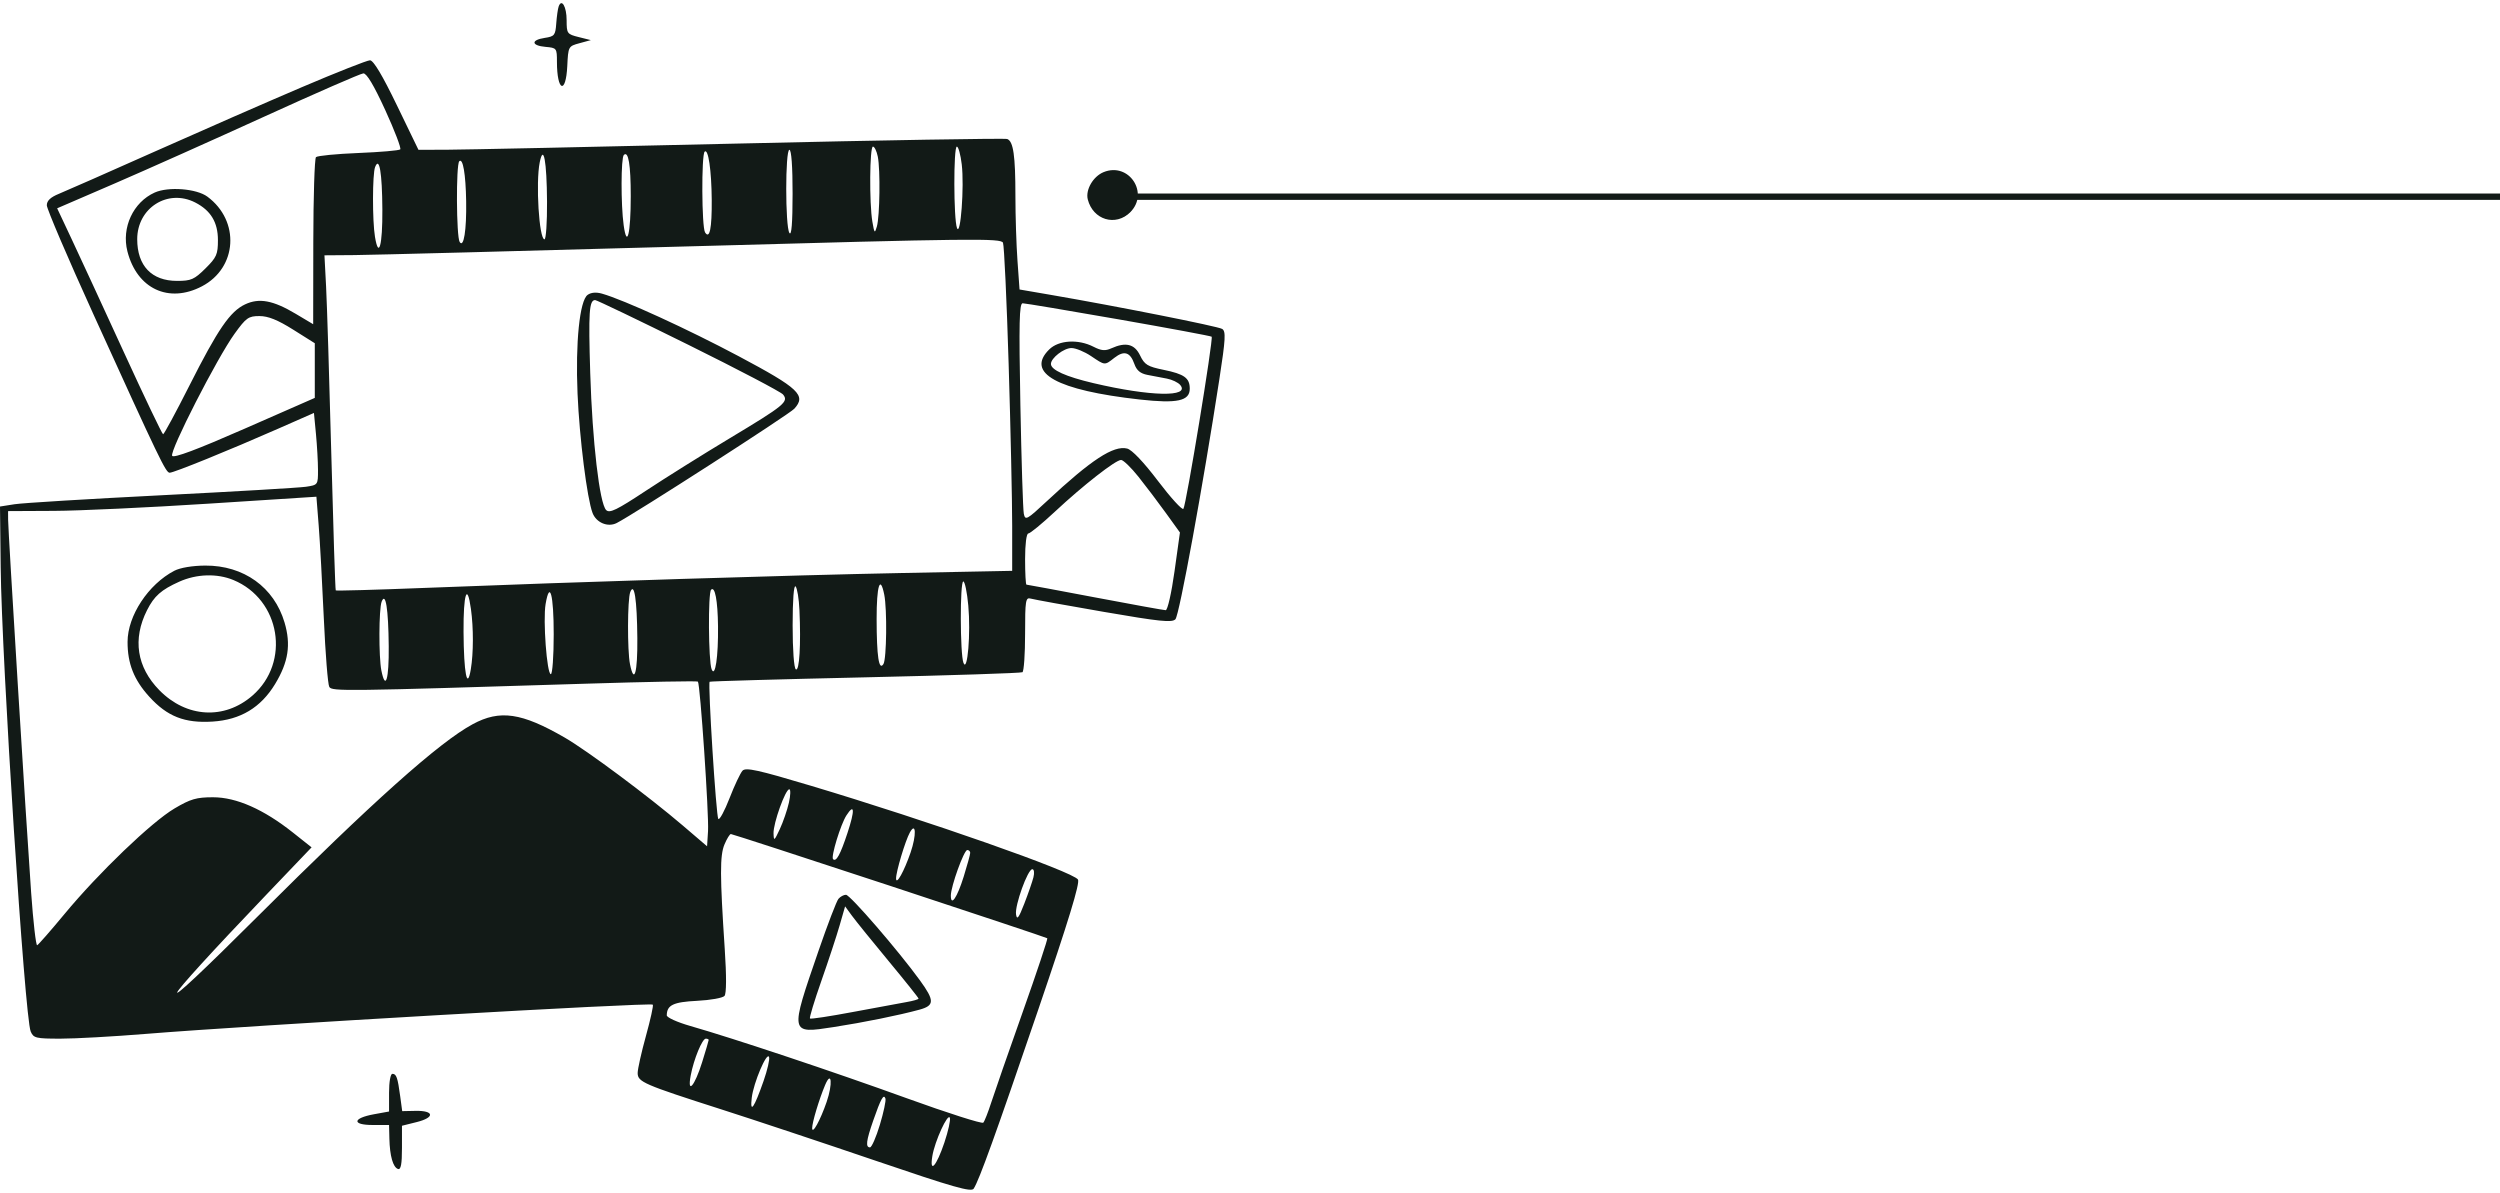 <svg width="394" height="188" viewBox="0 0 394 188" fill="none" xmlns="http://www.w3.org/2000/svg">
<path fill-rule="evenodd" clip-rule="evenodd" d="M88.043 1.028C87.915 1.392 87.745 2.596 87.665 3.705C87.531 5.559 87.385 5.741 85.846 5.973C83.635 6.305 83.721 7.192 85.983 7.389C87.734 7.542 87.774 7.595 87.774 9.741C87.774 14.391 89.182 14.971 89.403 10.412C89.554 7.318 89.57 7.289 91.336 6.808L93.117 6.322L91.209 5.845C89.371 5.386 89.301 5.288 89.301 3.181C89.301 1.051 88.51 -0.301 88.043 1.028ZM47.576 13.738C42.119 16.065 31.701 20.625 24.424 23.87C17.148 27.115 10.335 30.119 9.286 30.545C7.958 31.085 7.378 31.634 7.378 32.352C7.378 32.919 10.684 40.651 14.724 49.534C25.177 72.518 26.132 74.503 26.74 74.503C27.398 74.503 36.074 70.981 43.82 67.57L49.478 65.079L49.796 68.405C49.97 70.234 50.115 72.789 50.117 74.081C50.12 76.41 50.104 76.432 48.212 76.714C47.163 76.87 36.916 77.472 25.442 78.052C13.967 78.632 3.549 79.269 2.29 79.468L0 79.828L0.107 89.385C0.274 104.231 3.902 160.376 4.836 162.559C5.283 163.606 5.648 163.693 9.538 163.693C11.858 163.693 17.873 163.358 22.906 162.948C39.768 161.576 102.503 157.956 102.884 158.333C103.005 158.453 102.518 160.672 101.8 163.264C101.083 165.855 100.496 168.483 100.496 169.104C100.495 170.51 101.407 170.907 113.725 174.851C118.902 176.508 129.857 180.155 138.069 182.953C150.29 187.118 153.082 187.913 153.455 187.331C154.33 185.966 156.874 178.915 163.595 159.215C168.406 145.115 170.228 139.15 169.888 138.616C169.1 137.379 146.341 129.387 127.77 123.826C119.464 121.339 117.534 120.914 117.024 121.458C116.682 121.823 115.761 123.772 114.977 125.79C114.193 127.807 113.396 129.281 113.205 129.065C112.865 128.682 111.543 107.737 111.84 107.444C111.922 107.362 122.953 107.049 136.352 106.748C149.752 106.446 160.905 106.084 161.136 105.942C161.367 105.801 161.555 103.076 161.555 99.886C161.555 94.603 161.635 94.11 162.446 94.341C162.935 94.481 168.118 95.421 173.963 96.431C182.788 97.956 184.701 98.153 185.244 97.597C185.855 96.97 189.572 76.668 192.176 59.735C193.149 53.414 193.215 52.207 192.612 51.838C191.935 51.424 176.072 48.272 165.57 46.465L160.679 45.623L160.354 41.089C160.175 38.596 160.029 34.011 160.029 30.901C160.029 24.519 159.707 22.276 158.74 21.908C158.373 21.769 139.336 22.09 116.436 22.622C93.535 23.154 72.807 23.594 70.373 23.599L65.947 23.609L62.533 16.555C60.252 11.84 58.851 9.501 58.309 9.503C57.863 9.505 53.033 11.411 47.576 13.738ZM60.724 17.368C62.197 20.587 63.258 23.365 63.08 23.541C62.903 23.717 59.933 23.974 56.479 24.113C53.026 24.252 50.02 24.545 49.798 24.766C49.576 24.987 49.386 31.002 49.376 38.133L49.357 51.097L46.6 49.454C43.039 47.331 40.843 46.922 38.629 47.967C36.254 49.088 34.349 51.866 29.849 60.772C27.713 64.998 25.848 68.449 25.704 68.441C25.56 68.432 22.769 62.593 19.502 55.465C16.234 48.337 12.537 40.328 11.284 37.667L9.008 32.828L17.988 28.952C22.927 26.82 33.609 22.047 41.724 18.345C49.84 14.644 56.833 11.593 57.263 11.565C57.785 11.532 58.932 13.455 60.724 17.368ZM138.34 24.68C138.755 26.737 138.658 34.09 138.194 35.703C137.865 36.848 137.8 36.779 137.487 34.947C136.986 32.018 137.054 23.105 137.577 23.105C137.821 23.105 138.165 23.814 138.34 24.68ZM151.572 25.913C151.984 29.39 151.389 37.369 150.824 35.937C150.281 34.563 150.26 23.105 150.8 23.105C151.041 23.105 151.388 24.369 151.572 25.913ZM112.169 31.504C112.201 36.011 111.842 37.759 111.118 36.627C110.585 35.795 110.528 24.424 111.053 23.901C111.621 23.337 112.136 26.844 112.169 31.504ZM124.912 30.538C124.906 35.197 124.742 37.219 124.41 36.711C123.745 35.692 123.745 23.609 124.41 23.609C124.725 23.609 124.916 26.25 124.912 30.538ZM86.212 31.797C86.231 35.054 86.051 37.718 85.811 37.718C84.964 37.718 84.411 28.798 85.06 25.585C85.66 22.611 86.173 25.375 86.212 31.797ZM99.406 30.916C99.406 36.844 98.813 39.27 98.289 35.484C97.838 32.232 97.857 24.878 98.317 24.423C99.032 23.715 99.406 25.946 99.406 30.916ZM73.467 31.735C73.538 36.284 73.083 39.134 72.445 38.137C71.913 37.306 71.857 25.936 72.382 25.412C72.955 24.84 73.399 27.428 73.467 31.735ZM60.261 33.028C60.297 38.653 59.69 40.893 59.096 37.33C58.674 34.803 58.686 27.437 59.114 26.333C59.784 24.605 60.224 27.177 60.261 33.028ZM173.924 27.13C172.275 27.805 171.051 29.916 171.434 31.429C172.251 34.652 175.817 35.734 178.115 33.458C181.174 30.43 177.909 25.502 173.924 27.13ZM177.228 28.749C177.563 29.081 177.838 29.943 177.838 30.664C177.838 31.384 177.563 32.246 177.228 32.578C175.789 34.004 172.75 32.704 172.75 30.664C172.75 28.623 175.789 27.324 177.228 28.749ZM24.381 30.344C20.987 31.867 19.128 35.871 20.078 39.608C21.579 45.511 26.59 47.864 31.823 45.124C37.408 42.2 37.856 34.816 32.682 30.99C30.97 29.724 26.532 29.378 24.381 30.344ZM30.765 31.913C33.221 33.171 34.346 35.035 34.346 37.846C34.346 40.09 34.137 40.564 32.371 42.313C30.614 44.052 30.119 44.269 27.905 44.269C23.898 44.269 21.625 41.889 21.625 37.695C21.625 32.76 26.453 29.705 30.765 31.913ZM158.963 57.411C159.27 67.505 159.521 78.958 159.52 82.863V89.963L142.092 90.308C124.412 90.659 91.591 91.684 66.727 92.662C59.209 92.958 52.993 93.132 52.915 93.048C52.836 92.964 52.52 83.258 52.211 71.48C51.902 59.701 51.533 47.853 51.391 45.151L51.133 40.238L55.842 40.202C58.432 40.181 82.419 39.556 109.145 38.812C153.406 37.58 157.769 37.53 158.072 38.26C158.256 38.699 158.657 47.318 158.963 57.411ZM92.607 46.475C91.352 47.384 90.677 54.008 91.02 62.028C91.321 69.048 92.522 78.59 93.39 80.851C93.977 82.38 95.8 83.139 97.188 82.431C99.945 81.025 124.362 65.313 125.181 64.417C127.105 62.311 125.934 61.204 116.434 56.149C108.371 51.859 98.316 47.255 94.874 46.278C93.949 46.015 93.146 46.085 92.607 46.475ZM108.51 54.355C116.354 58.24 123.055 61.755 123.4 62.166C124.349 63.299 123.639 63.884 115.072 69.03C110.833 71.577 104.851 75.321 101.779 77.351C97.2 80.377 96.075 80.924 95.533 80.388C94.488 79.352 93.351 69.585 93.021 58.803C92.726 49.17 92.852 47.292 93.793 47.292C94.042 47.292 100.665 50.471 108.51 54.355ZM176.299 50.331C184.253 51.726 190.85 52.955 190.958 53.063C191.255 53.357 186.922 79.73 186.501 80.195C186.301 80.415 184.498 78.434 182.494 75.794C180.226 72.806 178.392 70.879 177.636 70.692C175.495 70.16 171.974 72.466 165.018 78.954C161.821 81.936 161.58 82.068 161.353 80.969C161.22 80.323 160.976 72.595 160.811 63.795C160.568 50.822 160.637 47.796 161.175 47.796C161.54 47.796 168.346 48.937 176.299 50.331ZM46.205 51.952L49.611 54.093V58.401V62.709L38.552 67.562C31.014 70.87 27.378 72.232 27.133 71.839C26.689 71.128 34.217 56.402 36.971 52.594C38.796 50.069 39.158 49.812 40.89 49.812C42.26 49.812 43.757 50.414 46.205 51.952ZM165.349 55.08C161.614 58.778 166.552 61.505 179.619 62.963C185.522 63.622 187.506 63.194 187.506 61.263C187.506 59.572 186.652 58.955 183.383 58.286C180.852 57.769 180.381 57.481 179.678 56.02C178.804 54.206 177.425 53.866 175.134 54.9C174.177 55.332 173.564 55.277 172.337 54.648C169.917 53.409 166.845 53.598 165.349 55.08ZM171.938 56.111C174.187 57.622 174.06 57.612 175.628 56.391C177.165 55.194 178.116 55.487 178.776 57.361C179.136 58.383 179.719 58.868 180.847 59.085C181.711 59.25 183.089 59.514 183.909 59.67C184.729 59.827 185.67 60.276 186 60.67C187.64 62.627 181.308 62.495 172.333 60.384C167.965 59.357 165.626 58.302 165.626 57.359C165.626 56.429 167.662 54.851 168.862 54.851C169.523 54.851 170.907 55.418 171.938 56.111ZM179.418 75.133C180.579 76.588 182.526 79.161 183.744 80.851L185.958 83.922L185.103 90.047C184.628 93.453 184.011 96.169 183.715 96.167C183.421 96.165 178.412 95.258 172.582 94.151C166.753 93.045 161.887 92.139 161.769 92.139C161.652 92.139 161.555 90.325 161.555 88.108C161.555 85.765 161.768 84.077 162.063 84.077C162.342 84.077 164.231 82.527 166.261 80.633C170.694 76.495 175.821 72.488 176.682 72.488C177.025 72.487 178.256 73.678 179.418 75.133ZM51.035 97.475C51.282 103.042 51.671 107.895 51.899 108.261C52.34 108.967 54.005 108.946 92.541 107.744C102.019 107.449 109.87 107.302 109.988 107.419C110.348 107.775 111.747 128.416 111.586 130.979L111.435 133.376L107.619 130.113C102.231 125.508 92.535 118.286 88.992 116.239C82.198 112.315 78.793 111.818 74.513 114.125C69.196 116.99 58.686 126.387 40.525 144.513C23.05 161.954 23.923 159.892 42.041 140.934L49.105 133.542L46.178 131.22C41.547 127.546 37.255 125.649 33.574 125.649C30.958 125.649 30.039 125.916 27.506 127.412C23.882 129.554 15.565 137.533 10.173 144.041C7.992 146.674 6.05 148.892 5.858 148.969C5.665 149.046 5.237 145.305 4.906 140.654C4.128 129.725 1.287 83.744 1.279 81.936L1.272 80.55L8.523 80.514C12.511 80.494 23.445 79.984 32.82 79.38L49.866 78.282L50.225 82.817C50.423 85.312 50.787 91.907 51.035 97.475ZM27.477 89.951C23.372 92.087 20.113 97.038 20.104 101.151C20.096 104.575 21.11 107.14 23.517 109.791C26.359 112.921 29.098 113.999 33.507 113.721C37.898 113.444 41.108 111.514 43.357 107.799C45.453 104.338 45.875 101.592 44.845 98.109C43.2 92.542 38.402 89.099 32.339 89.136C30.324 89.148 28.399 89.471 27.477 89.951ZM36.78 91.41C44.207 94.483 45.836 104.364 39.783 109.627C35.361 113.472 29.375 113.124 25.115 108.776C21.554 105.141 20.873 100.724 23.171 96.171C24.303 93.928 25.406 92.952 28.25 91.674C30.987 90.445 34.205 90.345 36.78 91.41ZM152.603 95.434C153.003 99.806 152.477 106.08 151.844 104.476C151.3 103.096 151.276 91.636 151.817 91.636C152.058 91.636 152.413 93.345 152.603 95.434ZM125.994 96.171C126.24 101.62 125.985 105.833 125.428 105.493C125.13 105.311 124.919 102.431 124.919 98.56C124.919 94.562 125.103 92.127 125.383 92.417C125.638 92.68 125.913 94.369 125.994 96.171ZM139.357 93.714C139.823 96.019 139.731 103.87 139.229 104.654C138.513 105.773 138.164 103.463 138.156 97.556C138.149 92.299 138.71 90.506 139.357 93.714ZM100.444 100.58C100.493 106.037 99.95 107.958 99.287 104.674C98.855 102.535 98.883 94.458 99.327 93.315C99.963 91.675 100.389 94.448 100.444 100.58ZM113.16 98.69C113.217 103.489 112.711 106.89 112.15 105.471C111.644 104.189 111.574 93.429 112.069 92.94C112.678 92.337 113.111 94.622 113.16 98.69ZM87.265 99.98C87.265 103.428 87.061 106.249 86.811 106.249C86.188 106.249 85.554 97.737 85.987 95.198C86.642 91.358 87.265 93.689 87.265 99.98ZM74.221 95.989C74.634 98.974 74.626 102.923 74.201 105.471C73.633 108.879 73.093 106.104 73.054 99.572C73.017 93.579 73.628 91.705 74.221 95.989ZM61.264 101.84C61.313 107.08 60.76 108.917 60.106 105.682C59.675 103.545 59.703 95.97 60.146 94.826C60.775 93.207 61.209 95.931 61.264 101.84ZM124.33 126.507C124.066 127.671 123.423 129.542 122.901 130.664C122.02 132.556 121.949 132.605 121.909 131.337C121.859 129.75 123.776 124.389 124.393 124.389C124.623 124.389 124.595 125.342 124.33 126.507ZM133.559 131.285C132.426 134.718 131.781 135.888 131.29 135.401C130.921 135.035 132.486 129.916 133.399 128.502C134.682 126.517 134.748 127.68 133.559 131.285ZM143.512 134.348C142.488 137.327 141.245 139.559 141.22 138.464C141.196 137.434 142.677 132.487 143.397 131.192C144.369 129.441 144.449 131.622 143.512 134.348ZM140.184 139.575C153.757 144.047 164.948 147.779 165.053 147.868C165.157 147.956 163.412 153.197 161.173 159.514C158.935 165.831 156.703 172.247 156.214 173.771C155.725 175.296 155.164 176.717 154.969 176.932C154.773 177.146 149.363 175.42 142.946 173.097C131.321 168.888 115.773 163.698 108.764 161.686C106.734 161.104 105.078 160.353 105.082 160.019C105.103 158.396 106.103 157.918 109.866 157.729C111.97 157.624 113.912 157.275 114.181 156.954C114.491 156.584 114.505 153.872 114.22 149.575C113.452 137.978 113.443 134.834 114.179 133.081C114.557 132.18 115.01 131.444 115.186 131.444C115.362 131.444 126.611 135.103 140.184 139.575ZM152.905 134.414C152.905 134.662 152.441 136.353 151.874 138.172C150.845 141.468 149.852 142.93 149.852 141.145C149.852 139.7 151.922 133.963 152.443 133.963C152.697 133.963 152.905 134.166 152.905 134.414ZM162.868 138.267C162.689 138.971 162.041 140.842 161.427 142.424C160.548 144.69 160.272 145.049 160.128 144.115C159.91 142.708 161.968 136.987 162.69 136.987C162.974 136.987 163.051 137.544 162.868 138.267ZM132.138 141.66C131.842 142.013 130.43 145.697 129 149.848C124.456 163.036 124.435 162.934 131.377 161.866C136.068 161.144 141.678 160.007 144.901 159.126C147.29 158.473 147.305 157.708 144.989 154.515C141.582 149.819 133.977 141.018 133.326 141.018C132.969 141.018 132.434 141.306 132.138 141.66ZM140.057 151.479C142.646 154.601 144.764 157.256 144.764 157.378C144.764 157.501 143.905 157.748 142.856 157.928C141.806 158.108 138.003 158.811 134.404 159.492C130.805 160.171 127.766 160.633 127.649 160.518C127.532 160.402 128.344 157.725 129.453 154.568C130.562 151.411 131.856 147.482 132.328 145.836L133.188 142.844L134.27 144.324C134.864 145.137 137.469 148.358 140.057 151.479ZM111.689 163.892C111.689 164.002 111.225 165.579 110.658 167.398C109.48 171.177 108.274 172.568 108.86 169.472C109.344 166.917 110.669 163.693 111.236 163.693C111.485 163.693 111.689 163.783 111.689 163.892ZM120.342 170.354C118.844 174.64 118.176 175.592 118.475 173.015C118.75 170.653 120.864 165.674 121.205 166.587C121.334 166.931 120.945 168.626 120.342 170.354ZM61.315 172.205V175.174L58.94 175.606C55.56 176.222 55.425 177.299 58.728 177.299H61.315L61.366 179.44C61.43 182.181 61.94 183.972 62.728 184.232C63.179 184.38 63.35 183.469 63.35 180.928V177.418L65.677 176.838C68.568 176.117 68.445 175.013 65.48 175.073L63.387 175.115L63.076 172.806C62.672 169.806 62.475 169.236 61.839 169.236C61.539 169.236 61.315 170.501 61.315 172.205ZM130.282 173.652C129.287 176.548 128.013 178.86 127.996 177.802C127.981 176.939 129.092 173.24 130.038 171C131.055 168.592 131.259 170.809 130.282 173.652ZM138.667 177.266C138.079 179.224 137.378 180.826 137.11 180.826C136.386 180.826 136.51 179.794 137.616 176.612C138.817 173.154 139.275 172.33 139.546 173.133C139.652 173.448 139.257 175.308 138.667 177.266ZM148.837 180.063C147.581 183.801 146.47 185.046 146.938 182.193C147.321 179.854 149.385 175.343 149.697 176.163C149.828 176.509 149.442 178.264 148.837 180.063Z" fill="#121A17"/>
<line x1="172" y1="31" x2="394" y2="31" stroke="#121A17"/>
<circle cx="175.5" cy="31" r="3.5" fill="#121A17"/>
</svg>
